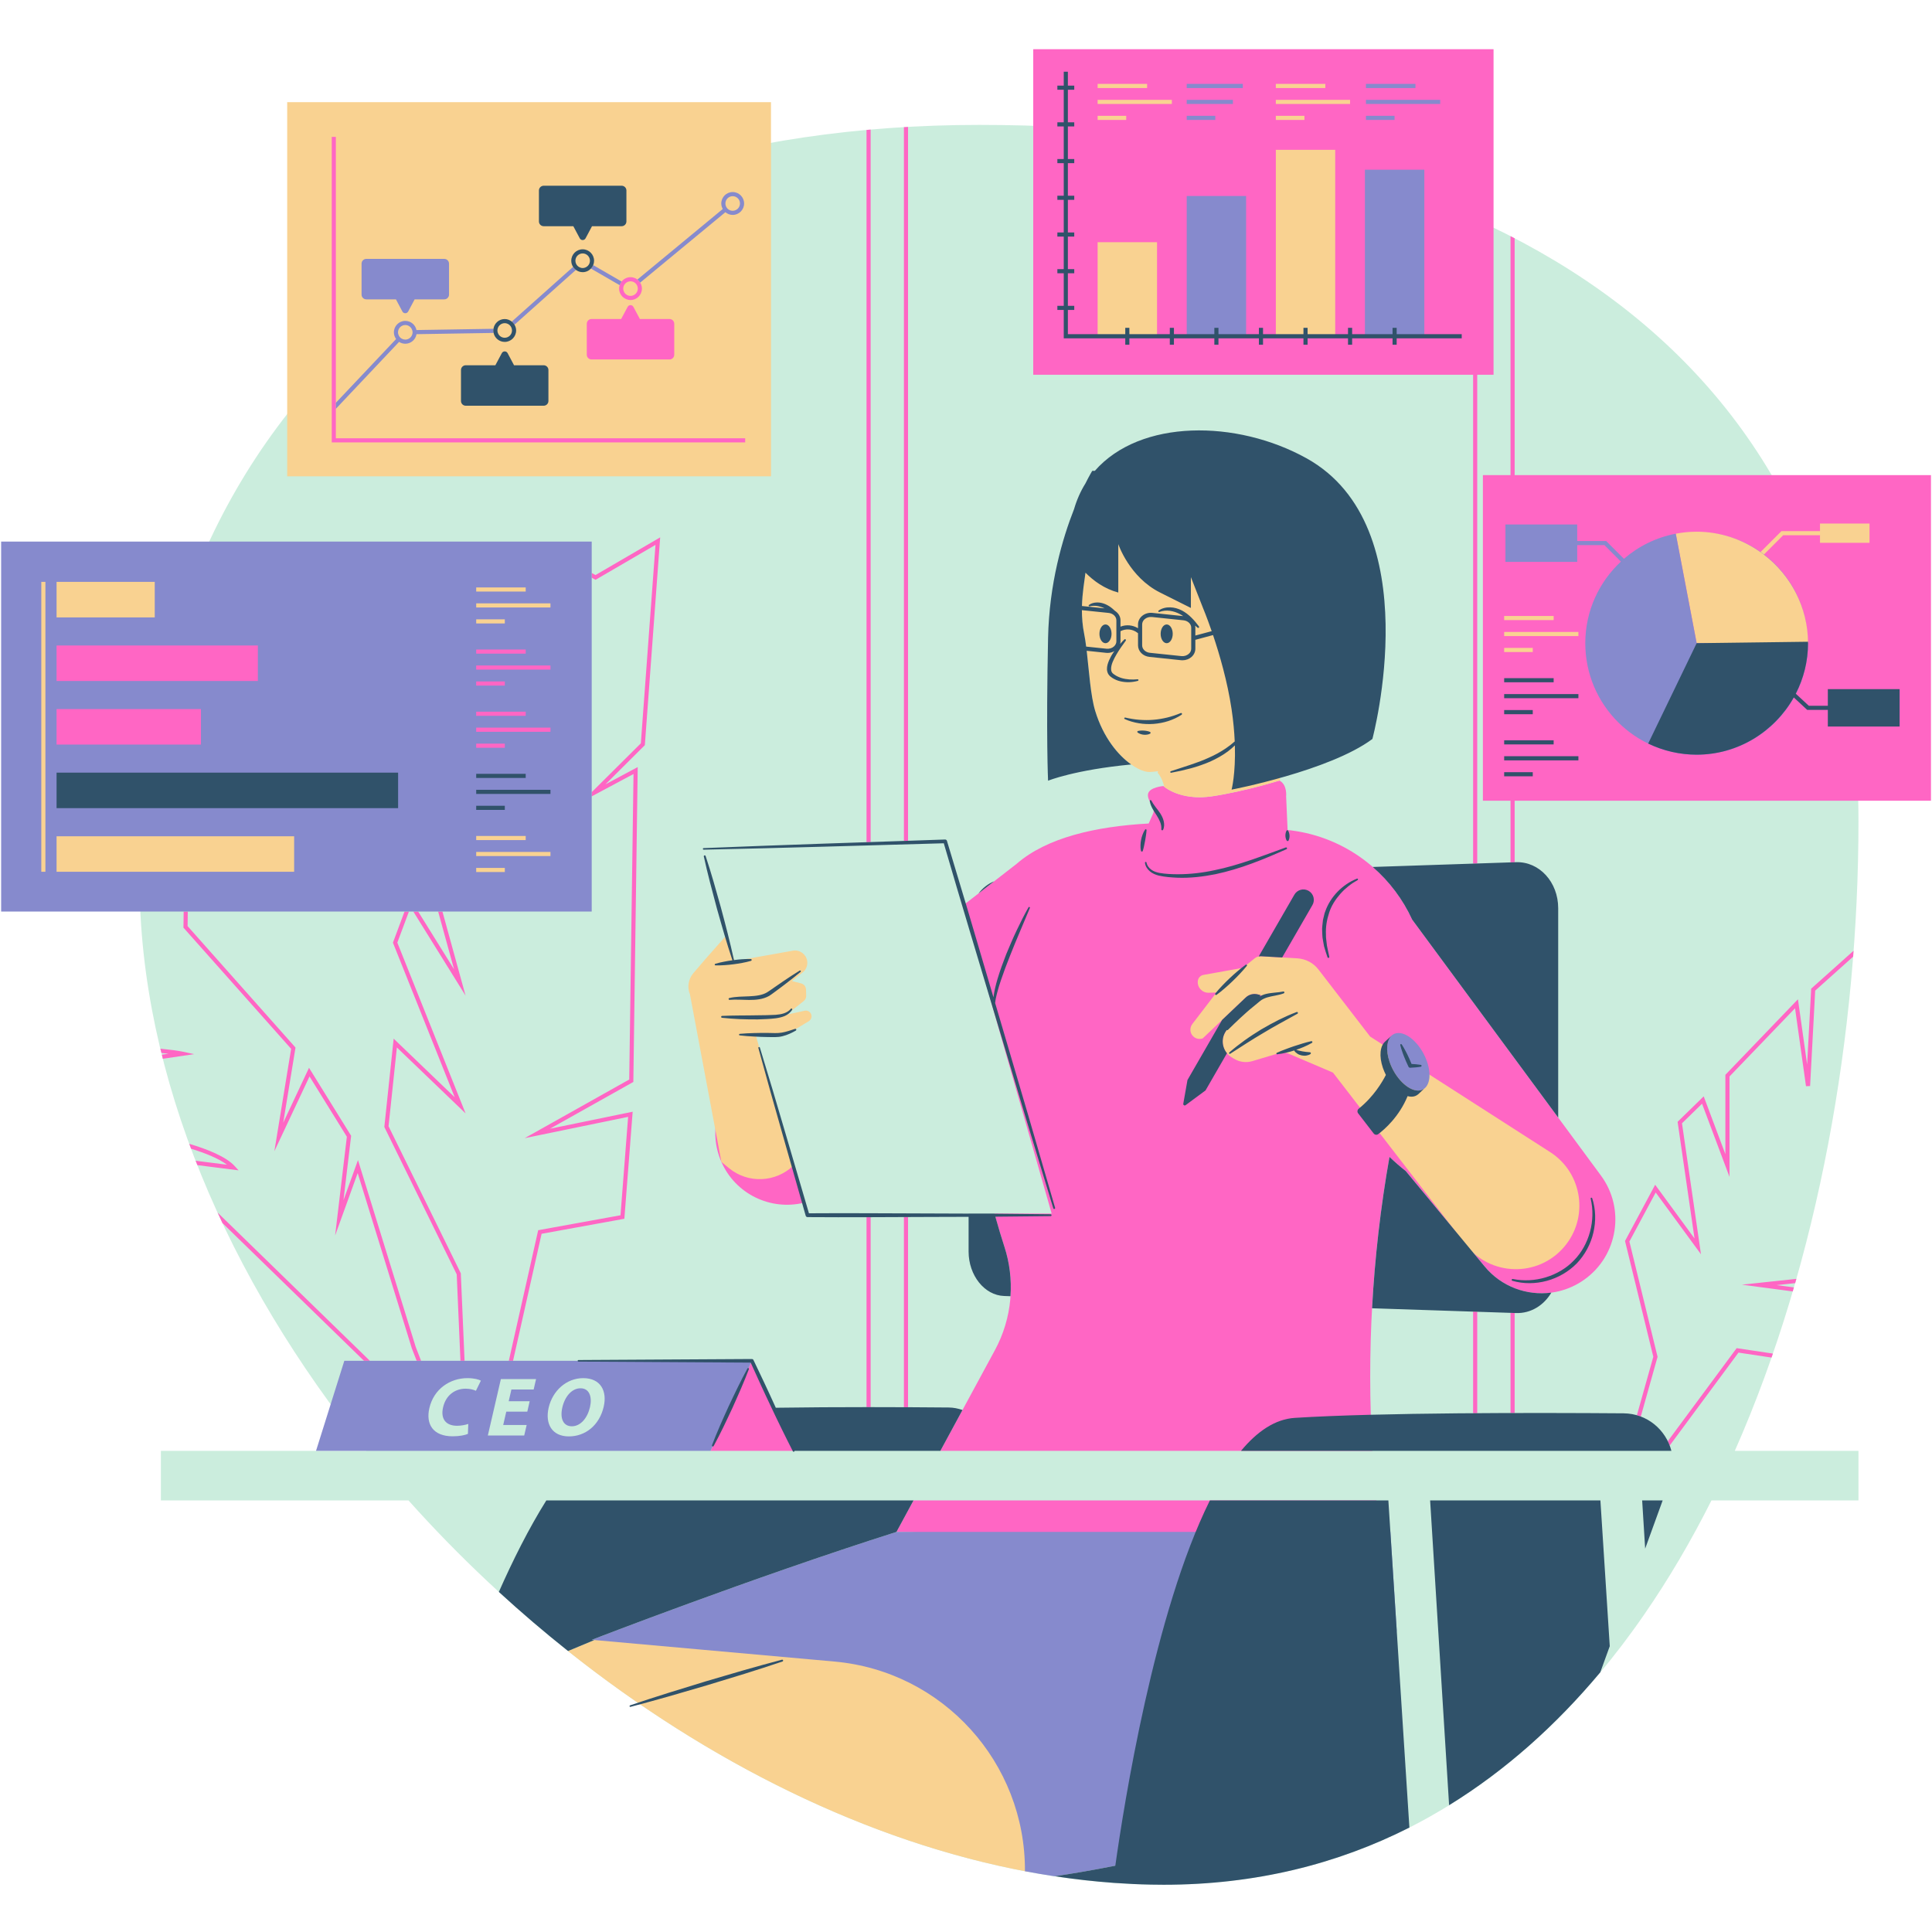 <svg xmlns="http://www.w3.org/2000/svg" width="375" viewBox="0 0 375 375" height="375" version="1.0"><defs><clipPath id="a"><path d="M 27 24 L 361 24 L 361 365.797 L 27 365.797 Z M 27 24"/></clipPath><clipPath id="b"><path d="M 10 9.547 L 374.801 9.547 L 374.801 337 L 10 337 Z M 10 9.547"/></clipPath><clipPath id="c"><path d="M 10.633 13.555 L 369 13.555 L 369 365.797 L 10.633 365.797 Z M 10.633 13.555"/></clipPath></defs><g clip-path="url(#a)"><path fill="#CBEDDD" d="M 336.727 281.609 L 360.727 281.609 L 360.727 291.227 L 332.195 291.227 C 328.266 299.051 323.91 306.477 319.121 313.402 C 318.723 313.977 318.324 314.547 317.922 315.117 C 317.594 315.574 317.266 316.031 316.938 316.484 C 316.516 317.066 316.09 317.641 315.66 318.215 C 315.363 318.617 315.062 319.02 314.758 319.418 C 314.062 320.328 313.359 321.234 312.645 322.125 C 302.637 334.637 290.969 345.055 277.574 352.582 C 277.523 352.609 277.473 352.641 277.426 352.668 C 276.156 353.379 274.871 354.066 273.57 354.727 C 273.566 354.727 273.566 354.73 273.562 354.73 C 259.516 361.836 243.648 365.828 225.871 365.828 C 173.664 365.828 118.293 334.875 79.285 291.227 L 31.23 291.227 L 31.23 281.609 L 71.105 281.609 C 44.324 248.352 27.086 208.984 27.086 170.688 C 27.086 76.359 95.867 24.242 190.105 24.242 C 284.336 24.242 360.727 65.113 360.727 159.441 C 360.727 200.359 353.078 244.613 336.727 281.609"/></g><g clip-path="url(#b)"><path fill="#FF66C4" d="M 287.828 92.223 L 287.828 155.418 L 293.191 155.418 L 293.191 167.387 L 293.992 167.363 L 293.992 155.418 L 374.801 155.418 L 374.801 92.223 Z M 121.77 56.02 C 121.77 56.355 122.043 56.633 122.387 56.633 C 122.723 56.633 122.996 56.355 122.996 56.02 C 122.996 55.68 122.723 55.402 122.387 55.402 C 122.043 55.402 121.77 55.68 121.77 56.02 Z M 113.098 68.855 L 113.098 62.844 C 113.098 61.891 113.867 61.117 114.816 61.117 L 120.09 61.117 L 121.117 59.188 C 121.184 59.062 121.273 58.949 121.371 58.852 C 120.207 58.43 119.367 57.328 119.367 56.02 C 119.367 54.352 120.723 53 122.387 53 C 124.047 53 125.398 54.352 125.398 56.02 C 125.398 57.328 124.559 58.43 123.395 58.848 C 123.496 58.949 123.582 59.062 123.648 59.188 L 124.676 61.117 L 129.949 61.117 C 130.898 61.117 131.672 61.891 131.672 62.844 L 131.672 68.855 C 131.672 69.801 130.898 70.574 129.949 70.574 L 114.816 70.574 C 113.867 70.574 113.098 69.801 113.098 68.855 Z M 145.441 84.266 L 65.992 84.266 L 65.992 25.766 L 63.59 25.766 L 63.59 86.672 L 145.441 86.672 Z M 98.785 143.535 L 91.633 143.535 L 91.633 145.938 L 98.785 145.938 Z M 91.633 142.84 L 107.645 142.84 L 107.645 140.434 L 91.633 140.434 Z M 91.633 139.738 L 102.84 139.738 L 102.84 137.336 L 91.633 137.336 Z M 91.633 131.473 L 91.633 133.875 L 98.785 133.875 L 98.785 131.473 Z M 107.645 128.371 L 91.633 128.371 L 91.633 130.777 L 107.645 130.777 Z M 91.633 125.273 L 91.633 127.676 L 102.84 127.676 L 102.84 125.273 Z M 39.805 136.828 L 10.18 136.828 L 10.18 145.32 L 39.805 145.32 Z M 50.852 124.484 L 10.18 124.484 L 10.18 132.98 L 50.852 132.98 Z M 137.918 281.609 L 154.059 281.609 L 145.934 264.133 Z M 274.102 178.492 C 269.895 169.305 261.203 162.535 250.641 161.184 C 250.402 161.152 250.16 161.125 249.922 161.094 L 249.637 154.551 C 249.637 154.551 249.887 152.305 248.336 151.504 C 248.336 151.504 241.668 153.59 235.312 154.551 C 228.961 155.512 225.812 152.57 225.812 152.57 C 225.812 152.57 222.984 152.789 222.82 154.176 C 222.664 155.566 224.371 156.688 223.809 157.918 C 223.648 158.273 223.328 158.996 222.961 159.84 C 212.582 160.41 203.148 162.602 197.34 167.66 L 187 175.691 L 191.473 191.316 L 204.125 235.551 L 193.031 235.551 C 193.652 237.848 194.316 240.023 194.957 242 C 197.121 248.66 196.445 255.914 193.109 262.07 L 182.527 281.609 L 266.391 281.609 C 265.25 262.527 266.363 243.375 269.699 224.555 C 270.695 225.508 271.738 226.426 272.844 227.289 L 288.176 245.828 C 292.965 251.621 301.414 252.73 307.531 248.363 C 314.047 243.711 315.496 234.617 310.738 228.168 Z M 144.488 208.699 C 139.254 212.57 137.395 219.559 140.016 225.52 C 142.766 231.785 149.574 235.02 156.031 233.449 L 148.117 205.887 Z M 177.316 291.227 L 174.004 297.344 C 201.961 297.344 227.789 312.293 241.73 336.551 L 241.906 336.855 L 268.516 305.438 L 267.148 291.227 Z M 43.172 237.391 L 70.652 264.133 L 71.797 264.133 L 42.234 235.359 C 42.543 236.035 42.852 236.715 43.172 237.391 Z M 69.484 225.172 L 66.668 232.969 L 68.156 220.457 L 59.98 207.258 L 54.973 217.918 L 57.359 203.332 L 36.414 179.758 L 36.449 176.926 L 35.648 176.926 L 35.609 180.059 L 56.508 203.578 L 53.254 223.453 L 60.078 208.938 L 67.324 220.637 L 65.047 239.809 L 69.426 227.691 L 79.938 261.719 L 80.879 264.133 L 81.734 264.133 L 80.695 261.453 Z M 114.852 111.215 L 114.852 112.133 L 115.59 112.543 L 127.23 105.762 L 124.387 144.277 L 114.852 153.762 L 114.852 154.574 L 122.965 150.234 L 122.133 209.535 L 101.844 220.914 L 121.918 216.781 L 120.438 235.883 L 104.461 238.785 L 98.762 264.133 L 99.582 264.133 L 105.125 239.48 L 121.188 236.562 L 122.801 215.785 L 106.738 219.09 L 122.93 210.008 L 123.781 148.887 L 117.52 152.238 L 125.164 144.641 L 128.141 104.301 L 115.578 111.621 Z M 90.375 216.117 L 77.121 182.961 L 79.375 176.926 L 78.52 176.926 L 76.266 182.973 L 88.254 212.973 L 76.41 201.602 L 74.598 218.746 L 88.648 247.344 L 89.371 264.133 L 90.172 264.133 L 89.445 247.227 L 89.441 247.141 L 75.418 218.602 L 77.035 203.312 Z M 80.223 176.926 L 90.367 193.254 L 85.875 176.926 L 85.043 176.926 L 88.129 188.133 L 81.164 176.926 Z M 293.191 274.266 C 293.457 274.266 293.723 274.266 293.992 274.266 L 293.992 254.852 L 293.191 254.824 Z M 293.992 46.258 C 293.723 46.117 293.457 45.977 293.191 45.84 L 293.191 92.223 L 293.992 92.223 Z M 285.93 274.305 C 286.195 274.301 286.465 274.297 286.73 274.297 L 286.73 254.609 L 285.93 254.582 Z M 285.93 167.629 L 286.73 167.602 L 286.73 72.742 L 289.898 72.742 L 289.898 9.547 L 200.551 9.547 L 200.551 72.742 L 285.93 72.742 Z M 176.25 24.633 C 175.984 24.648 175.719 24.664 175.449 24.684 L 175.449 163.223 L 176.25 163.195 Z M 176.25 236.227 L 175.449 236.23 L 175.449 273.141 C 175.719 273.141 175.984 273.141 176.25 273.141 Z M 168.191 163.469 L 168.992 163.441 L 168.992 25.152 C 168.723 25.176 168.457 25.199 168.191 25.223 Z M 168.191 236.258 L 168.191 273.121 C 168.457 273.121 168.723 273.121 168.992 273.125 L 168.992 236.254 L 168.539 236.258 C 168.422 236.258 168.309 236.258 168.191 236.258 Z M 347.969 250.664 C 348.047 250.402 348.125 250.145 348.199 249.883 L 344.855 249.438 L 348.441 249.059 C 348.523 248.781 348.598 248.504 348.676 248.227 L 338.105 249.355 Z M 350.762 206.621 L 348.98 193.957 L 334.895 208.621 L 334.895 224.02 L 330.688 212.801 L 325.621 217.742 L 328.906 240.387 L 321.266 229.961 L 315.414 240.875 L 320.906 263.348 L 317.719 274.699 C 317.977 274.773 318.23 274.859 318.477 274.953 L 321.734 263.359 L 316.266 240.98 L 321.371 231.461 L 330.16 243.457 L 326.473 218.031 L 330.367 214.23 L 335.695 228.434 L 335.695 208.945 L 348.418 195.699 L 350.543 210.832 L 351.34 210.797 L 352.328 192.277 L 359.691 185.688 C 359.723 185.309 359.75 184.922 359.777 184.539 L 351.547 191.898 Z M 323.715 279.734 C 323.852 280.012 323.973 280.293 324.086 280.582 L 337.438 262.539 L 343.852 263.504 C 343.938 263.246 344.031 262.988 344.121 262.73 L 337.082 261.676 Z M 45.578 226.363 C 43.91 224.512 40.246 223.059 36.734 222.016 C 36.855 222.332 36.965 222.648 37.082 222.965 C 39.738 223.781 42.395 224.824 44.062 226.07 L 37.977 225.301 C 38.09 225.586 38.199 225.871 38.312 226.152 L 46.305 227.164 Z M 37.688 204.609 L 31.605 205.504 C 31.539 205.242 31.48 204.98 31.414 204.719 L 32.719 204.527 C 32.285 204.477 31.816 204.43 31.332 204.379 C 31.266 204.105 31.199 203.828 31.129 203.551 C 32.98 203.73 34.547 203.93 35.523 204.141 L 37.688 204.609"/></g><path fill="#F9D291" d="M 297.508 125.762 L 291.957 125.762 L 291.957 126.562 L 297.508 126.562 Z M 306.367 122.66 L 291.957 122.66 L 291.957 123.461 L 306.367 123.461 Z M 301.562 119.562 L 291.957 119.562 L 291.957 120.363 L 301.562 120.363 Z M 353.262 101.621 L 353.262 103.09 L 345.777 103.09 L 341.711 107.16 C 338.195 104.676 333.914 103.203 329.32 103.203 C 328.969 103.203 328.613 103.215 328.262 103.23 C 328.082 103.238 327.902 103.254 327.723 103.266 C 327.559 103.277 327.395 103.293 327.23 103.305 C 326.992 103.328 326.758 103.359 326.52 103.391 C 326.418 103.402 326.316 103.414 326.219 103.43 C 325.941 103.469 325.672 103.516 325.398 103.562 C 325.355 103.574 325.312 103.578 325.266 103.59 L 329.32 124.844 L 350.938 124.844 C 350.938 117.859 347.562 111.605 342.367 107.641 L 346.109 103.895 L 353.262 103.895 L 353.262 105.363 L 362.871 105.363 L 362.871 101.621 Z M 144.641 85.066 L 65.191 85.066 L 65.191 26.566 L 64.391 26.566 L 64.391 85.867 L 144.641 85.867 Z M 114.816 61.918 C 114.309 61.918 113.895 62.332 113.895 62.844 L 113.895 68.855 C 113.895 69.363 114.309 69.773 114.816 69.773 L 129.949 69.773 C 130.457 69.773 130.871 69.363 130.871 68.855 L 130.871 62.844 C 130.871 62.332 130.457 61.918 129.949 61.918 L 124.199 61.918 L 122.945 59.566 C 122.703 59.117 122.062 59.117 121.824 59.566 L 120.566 61.918 Z M 120.168 56.02 C 120.168 57.242 121.16 58.234 122.387 58.234 C 123.605 58.234 124.598 57.242 124.598 56.02 C 124.598 54.797 123.605 53.801 122.387 53.801 C 121.16 53.801 120.168 54.797 120.168 56.02 Z M 149.648 92.445 L 55.742 92.445 L 55.742 19.828 L 149.648 19.828 Z M 122.387 57.434 C 123.164 57.434 123.797 56.801 123.797 56.02 C 123.797 55.238 123.164 54.602 122.387 54.602 C 121.602 54.602 120.969 55.238 120.969 56.02 C 120.969 56.801 121.602 57.434 122.387 57.434 Z M 253.188 22.48 L 247.637 22.48 L 247.637 23.281 L 253.188 23.281 Z M 262.047 19.383 L 247.637 19.383 L 247.637 20.184 L 262.047 20.184 Z M 257.246 16.285 L 247.637 16.285 L 247.637 17.086 L 257.246 17.086 Z M 218.598 22.48 L 213.047 22.48 L 213.047 23.281 L 218.598 23.281 Z M 227.457 19.383 L 213.047 19.383 L 213.047 20.184 L 227.457 20.184 Z M 222.652 16.285 L 213.047 16.285 L 213.047 17.086 L 222.652 17.086 Z M 259.164 29.082 L 247.637 29.082 L 247.637 65.266 L 259.164 65.266 Z M 213.047 65.266 L 224.578 65.266 L 224.578 47.008 L 213.047 47.008 Z M 7.215 170.008 L 9.617 170.008 L 9.617 112.141 L 7.215 112.141 Z M 10.18 170.008 L 57.895 170.008 L 57.895 161.512 L 10.18 161.512 Z M 30.836 112.141 L 10.18 112.141 L 10.18 120.641 L 30.836 120.641 Z M 91.633 170.059 L 98.785 170.059 L 98.785 167.656 L 91.633 167.656 Z M 91.633 166.961 L 107.645 166.961 L 107.645 164.555 L 91.633 164.555 Z M 91.633 163.863 L 102.84 163.863 L 102.84 161.461 L 91.633 161.461 Z M 91.633 121.812 L 98.785 121.812 L 98.785 119.41 L 91.633 119.41 Z M 91.633 118.715 L 107.645 118.715 L 107.645 116.309 L 91.633 116.309 Z M 102.84 115.617 L 102.84 113.211 L 91.633 113.211 L 91.633 115.617 Z M 141.094 181.438 L 136.992 186.074 L 134.523 188.957 C 133.633 190.055 133.336 191.59 133.918 192.992 L 140.016 225.52 L 141.492 226.734 C 145.258 229.832 150.613 229.473 153.969 226.266 L 146.707 200.992 L 150.477 201.203 C 151.414 201.254 152.34 201.023 153.145 200.539 L 156.984 198.215 C 157.48 197.918 157.66 197.289 157.406 196.77 C 157.18 196.316 156.672 196.074 156.176 196.184 L 152.699 196.949 L 156.012 194.289 C 156.324 194.039 156.496 193.66 156.484 193.262 L 156.445 192.055 C 156.43 191.5 156.043 191.016 155.5 190.879 L 153.723 190.422 L 155.805 188.75 C 156.48 188.207 156.809 187.34 156.668 186.48 C 156.441 185.172 155.195 184.293 153.891 184.527 L 142.562 186.547 Z M 300.883 223.621 L 265.941 201.195 L 255.91 188.176 C 254.926 186.898 253.434 186.113 251.828 186.016 L 244.785 185.609 C 244.332 185.582 243.879 185.727 243.527 186.016 L 241.234 187.859 L 233.59 189.23 C 233.008 189.332 232.566 189.805 232.496 190.391 C 232.348 191.641 233.344 192.727 234.602 192.691 L 236.113 192.648 L 231.422 198.773 C 230.789 199.605 230.992 200.797 231.867 201.367 C 232.332 201.672 232.918 201.738 233.445 201.551 L 241.793 193.617 C 242.426 193.016 243.328 192.789 244.176 193.023 L 245.227 193.312 L 238.141 199.871 L 237.973 200.113 C 236.785 201.793 237.27 204.125 239.02 205.199 L 239.5 205.492 C 240.574 206.152 241.875 206.324 243.078 205.965 L 248.27 204.414 C 248.879 204.23 249.531 204.266 250.117 204.516 L 258.73 208.191 L 284.469 241.551 C 289.242 247.734 298.488 247.977 303.578 242.047 C 308.457 236.363 307.188 227.668 300.883 223.621 Z M 235.312 154.551 C 241.668 153.59 248.336 151.504 248.336 151.504 C 248.379 151.523 248.41 151.551 248.445 151.574 L 247.707 139.355 C 252.797 134.258 260.535 123.664 254.555 111.707 C 249.84 102.277 245.59 99.766 239.371 98.109 C 231.16 95.93 222.289 97.551 215.656 102.859 C 213.047 104.949 211.043 107.441 210.797 110.246 C 210.566 112.926 209.34 117.707 210.441 123.062 C 211.23 126.902 211.41 134.152 212.574 137.984 C 215.078 146.211 220.852 149.984 223.211 149.844 C 223.734 149.812 224.266 149.758 224.797 149.695 C 224.762 149.797 224.723 149.891 224.688 149.992 C 224.688 149.992 225.535 150.816 225.992 152.723 C 226.734 153.305 229.824 155.379 235.312 154.551 Z M 199.574 363.32 C 168.422 357.523 137.309 341.984 110.246 320.465 L 115.355 318.332 L 134.801 312.438 C 210.043 314.266 209.539 338.848 199.574 363.32"/><path fill="#868ACD" d="M 329.32 124.844 L 325.266 103.59 C 321.465 104.312 318.02 106.035 315.207 108.465 L 311.754 105.008 L 306.137 105.008 L 306.137 101.797 L 292.203 101.797 L 292.203 109.059 L 306.137 109.059 L 306.137 105.809 L 311.422 105.809 L 314.617 109.008 C 310.375 112.961 307.703 118.582 307.703 124.844 C 307.703 136.793 317.383 146.484 329.32 146.484 C 341.262 146.484 350.938 136.793 350.938 124.844 Z M 329.32 103.203 C 341.18 103.203 350.938 112.973 350.938 124.844 C 350.938 112.891 341.262 103.203 329.32 103.203 Z M 71.102 58.105 L 76.852 58.105 L 78.105 60.465 C 78.344 60.91 78.988 60.91 79.227 60.465 L 80.48 58.105 L 86.234 58.105 C 86.742 58.105 87.156 57.691 87.156 57.184 L 87.156 51.176 C 87.156 50.664 86.742 50.25 86.234 50.25 L 71.102 50.25 C 70.59 50.25 70.18 50.664 70.18 51.176 L 70.18 57.184 C 70.18 57.691 70.59 58.105 71.102 58.105 Z M 140.801 39.496 C 140.801 39.695 140.84 39.883 140.914 40.051 C 141.02 40.305 141.199 40.52 141.422 40.672 C 141.648 40.82 141.918 40.91 142.215 40.91 C 142.992 40.91 143.629 40.277 143.629 39.496 C 143.629 38.715 142.992 38.078 142.215 38.078 C 141.434 38.078 140.801 38.715 140.801 39.496 Z M 123.719 54.262 L 140.289 40.566 C 140.109 40.25 140 39.887 140 39.496 C 140 38.273 140.992 37.277 142.215 37.277 C 143.434 37.277 144.43 38.273 144.43 39.496 C 144.43 40.719 143.434 41.715 142.215 41.715 C 141.672 41.715 141.184 41.512 140.797 41.188 L 124.262 54.852 C 124.117 54.625 123.938 54.426 123.719 54.262 Z M 120.656 54.648 L 115.141 51.461 C 115.035 51.711 114.883 51.934 114.699 52.129 L 120.281 55.355 C 120.363 55.098 120.488 54.855 120.656 54.648 Z M 77.445 65.207 C 77.586 65.445 77.785 65.637 78.027 65.758 C 78.223 65.859 78.434 65.918 78.668 65.918 C 79.312 65.918 79.859 65.477 80.023 64.879 C 80.059 64.758 80.082 64.633 80.082 64.504 C 80.082 64.355 80.051 64.215 80.008 64.078 C 79.832 63.508 79.297 63.086 78.668 63.086 C 77.887 63.086 77.254 63.723 77.254 64.504 C 77.254 64.758 77.328 65 77.445 65.207 Z M 77.461 66.359 L 65.191 79.348 L 65.191 78.18 L 76.883 65.805 C 76.613 65.438 76.453 64.992 76.453 64.504 C 76.453 63.281 77.445 62.285 78.668 62.285 C 79.738 62.285 80.633 63.051 80.836 64.062 L 95.781 63.82 C 95.766 63.926 95.746 64.031 95.746 64.145 C 95.746 64.309 95.77 64.465 95.805 64.621 L 80.848 64.863 C 80.672 65.918 79.766 66.719 78.668 66.719 C 78.223 66.719 77.809 66.582 77.461 66.359 Z M 99.863 63.023 L 111.785 52.387 C 111.57 52.227 111.383 52.031 111.234 51.805 L 99.336 62.422 C 99.547 62.586 99.727 62.789 99.863 63.023 Z M 235.891 22.48 L 230.34 22.48 L 230.34 23.281 L 235.891 23.281 Z M 239.309 19.383 L 230.34 19.383 L 230.34 20.184 L 239.309 20.184 Z M 241.23 16.285 L 230.34 16.285 L 230.34 17.086 L 241.23 17.086 Z M 270.68 22.48 L 265.129 22.48 L 265.129 23.281 L 270.68 23.281 Z M 265.129 20.184 L 279.543 20.184 L 279.543 19.383 L 265.129 19.383 Z M 274.738 16.285 L 265.129 16.285 L 265.129 17.086 L 274.738 17.086 Z M 276.461 32.941 L 264.93 32.941 L 264.93 65.266 L 276.461 65.266 Z M 230.34 65.266 L 241.871 65.266 L 241.871 38.043 L 230.34 38.043 Z M 106.844 117.109 L 92.43 117.109 L 92.43 117.91 L 106.844 117.91 Z M 106.844 129.172 L 92.43 129.172 L 92.43 129.973 L 106.844 129.973 Z M 106.844 141.234 L 92.43 141.234 L 92.43 142.039 L 106.844 142.039 Z M 106.844 165.359 L 92.43 165.359 L 92.43 166.16 L 106.844 166.16 Z M 97.984 168.457 L 92.43 168.457 L 92.43 169.258 L 97.984 169.258 Z M 57.094 162.316 L 10.98 162.316 L 10.98 169.207 L 57.094 169.207 Z M 8.816 112.945 L 8.016 112.945 L 8.016 169.207 L 8.816 169.207 Z M 10.98 144.52 L 39.004 144.52 L 39.004 137.629 L 10.98 137.629 Z M 10.98 132.18 L 50.051 132.18 L 50.051 125.285 L 10.98 125.285 Z M 10.98 119.836 L 30.035 119.836 L 30.035 112.945 L 10.98 112.945 Z M 92.43 163.062 L 102.039 163.062 L 102.039 162.262 L 92.43 162.262 Z M 92.43 145.137 L 97.984 145.137 L 97.984 144.336 L 92.43 144.336 Z M 92.43 138.938 L 102.039 138.938 L 102.039 138.137 L 92.43 138.137 Z M 92.43 133.074 L 97.984 133.074 L 97.984 132.273 L 92.43 132.273 Z M 92.43 126.875 L 102.039 126.875 L 102.039 126.074 L 92.43 126.074 Z M 92.43 121.012 L 97.984 121.012 L 97.984 120.211 L 92.43 120.211 Z M 92.43 114.816 L 102.039 114.816 L 102.039 114.016 L 92.43 114.016 Z M 114.852 176.926 L 0.223 176.926 L 0.223 105.117 L 114.852 105.117 Z M 113.203 267.496 C 109.934 267.496 107.25 269.949 106.492 273.234 C 105.77 276.352 107.129 278.805 110.414 278.805 C 113.645 278.805 116.352 276.625 117.18 273.035 C 117.879 270.016 116.602 267.496 113.203 267.496 Z M 104.051 267.676 L 97.219 267.676 L 94.691 278.625 L 101.75 278.625 L 102.223 276.594 L 97.672 276.594 L 98.27 273.996 L 102.348 273.996 L 102.809 271.98 L 98.738 271.98 L 99.262 269.703 L 103.582 269.703 Z M 93.34 267.984 C 92.949 267.758 92.023 267.496 90.723 267.496 C 87.375 267.496 84.203 269.574 83.34 273.312 C 82.617 276.434 84.047 278.785 87.871 278.785 C 89.219 278.785 90.312 278.547 90.824 278.316 L 90.891 276.383 C 90.355 276.578 89.48 276.742 88.723 276.742 C 86.488 276.742 85.496 275.359 86 273.168 C 86.562 270.727 88.383 269.543 90.367 269.543 C 91.254 269.543 91.914 269.738 92.375 269.949 Z M 137.918 281.609 L 61.34 281.609 L 66.832 264.133 L 145.934 264.133 Z M 112.684 269.465 C 110.992 269.465 109.641 271.055 109.148 273.184 C 108.656 275.328 109.324 276.84 110.996 276.84 C 112.688 276.84 114.023 275.246 114.516 273.117 C 114.969 271.152 114.41 269.465 112.684 269.465 Z M 271.449 200.504 C 269.438 200.504 268.66 203.004 269.707 206.09 C 270.758 209.18 273.242 211.68 275.254 211.68 C 277.266 211.68 278.047 209.18 276.996 206.09 C 275.945 203.004 273.461 200.504 271.449 200.504 Z M 269.875 297.344 L 271.105 316.5 C 268.789 326.219 264.945 337.473 258.73 344.73 C 248.617 356.539 217.664 362.258 204.703 364.184 C 202.781 363.891 200.859 363.574 198.941 363.207 C 199.066 342.184 183.07 324.391 161.957 322.504 L 114.867 318.285 C 114.867 318.285 145.762 306.316 174.004 297.344 L 269.875 297.344"/><g clip-path="url(#c)"><path fill="#30526A" d="M 354.781 133.762 L 354.781 136.992 L 351.094 136.992 L 348.559 134.645 C 350.074 131.691 350.938 128.363 350.938 124.844 C 350.938 124.75 350.938 124.656 350.938 124.562 L 329.32 124.844 L 319.91 144.324 C 322.844 145.742 326.062 146.484 329.32 146.484 C 337.371 146.484 344.449 141.977 348.168 135.371 L 350.781 137.793 L 354.781 137.793 L 354.781 141.023 L 368.715 141.023 L 368.715 133.762 Z M 297.508 149.883 L 291.957 149.883 L 291.957 150.684 L 297.508 150.684 Z M 306.367 146.785 L 291.957 146.785 L 291.957 147.586 L 306.367 147.586 Z M 301.562 143.688 L 291.957 143.688 L 291.957 144.488 L 301.562 144.488 Z M 297.508 137.824 L 291.957 137.824 L 291.957 138.625 L 297.508 138.625 Z M 306.367 134.723 L 291.957 134.723 L 291.957 135.523 L 306.367 135.523 Z M 301.562 131.625 L 291.957 131.625 L 291.957 132.426 L 301.562 132.426 Z M 106.449 77.828 L 106.449 71.82 C 106.449 71.309 106.035 70.898 105.531 70.898 L 99.777 70.898 L 98.523 68.539 C 98.285 68.094 97.641 68.094 97.406 68.539 L 96.148 70.898 L 90.395 70.898 C 89.891 70.898 89.477 71.309 89.477 71.82 L 89.477 77.828 C 89.477 78.34 89.891 78.75 90.395 78.75 L 105.531 78.75 C 106.035 78.75 106.449 78.34 106.449 77.828 Z M 105.531 43.906 L 111.281 43.906 L 112.535 46.258 C 112.773 46.707 113.414 46.707 113.656 46.258 L 114.91 43.906 L 120.66 43.906 C 121.172 43.906 121.586 43.492 121.586 42.98 L 121.586 36.969 C 121.586 36.465 121.172 36.051 120.66 36.051 L 105.531 36.051 C 105.02 36.051 104.605 36.465 104.605 36.969 L 104.605 42.98 C 104.605 43.492 105.02 43.906 105.531 43.906 Z M 114.508 50.609 C 114.508 49.828 113.875 49.191 113.098 49.191 C 112.312 49.191 111.684 49.828 111.684 50.609 C 111.684 50.848 111.746 51.062 111.844 51.258 C 111.973 51.5 112.164 51.699 112.402 51.836 C 112.609 51.953 112.844 52.027 113.098 52.027 C 113.43 52.027 113.73 51.902 113.973 51.711 C 114.188 51.539 114.348 51.316 114.434 51.051 C 114.477 50.91 114.508 50.766 114.508 50.609 Z M 115.309 50.609 C 115.309 50.91 115.25 51.195 115.141 51.461 C 115.035 51.711 114.883 51.934 114.699 52.129 C 114.297 52.559 113.727 52.828 113.098 52.828 C 112.605 52.828 112.156 52.66 111.785 52.387 C 111.57 52.227 111.383 52.031 111.234 51.805 C 111.012 51.461 110.883 51.051 110.883 50.609 C 110.883 49.387 111.871 48.391 113.098 48.391 C 114.316 48.391 115.309 49.387 115.309 50.609 Z M 96.547 64.145 C 96.547 64.305 96.582 64.461 96.633 64.605 C 96.824 65.16 97.344 65.559 97.965 65.559 C 98.742 65.559 99.379 64.926 99.379 64.145 C 99.379 63.938 99.332 63.746 99.254 63.57 C 99.141 63.32 98.957 63.105 98.734 62.957 C 98.512 62.816 98.246 62.727 97.965 62.727 C 97.301 62.727 96.746 63.188 96.594 63.805 C 96.566 63.914 96.547 64.027 96.547 64.145 Z M 95.805 64.621 C 95.77 64.465 95.746 64.309 95.746 64.145 C 95.746 64.031 95.766 63.926 95.781 63.82 C 95.941 62.75 96.855 61.926 97.965 61.926 C 98.484 61.926 98.957 62.117 99.336 62.422 C 99.547 62.586 99.727 62.789 99.863 63.023 C 100.059 63.352 100.18 63.734 100.18 64.145 C 100.18 65.367 99.184 66.363 97.965 66.363 C 96.902 66.363 96.02 65.613 95.805 64.621 Z M 206.473 65.668 L 218.414 65.668 L 218.414 66.906 L 219.211 66.906 L 219.211 65.668 L 227.059 65.668 L 227.059 66.906 L 227.859 66.906 L 227.859 65.668 L 235.703 65.668 L 235.703 66.906 L 236.504 66.906 L 236.504 65.668 L 244.352 65.668 L 244.352 66.906 L 245.152 66.906 L 245.152 65.668 L 253 65.668 L 253 66.906 L 253.801 66.906 L 253.801 65.668 L 261.648 65.668 L 261.648 66.906 L 262.449 66.906 L 262.449 65.668 L 270.293 65.668 L 270.293 66.906 L 271.094 66.906 L 271.094 65.668 L 283.719 65.668 L 283.719 64.863 L 271.094 64.863 L 271.094 63.629 L 270.293 63.629 L 270.293 64.863 L 262.449 64.863 L 262.449 63.629 L 261.648 63.629 L 261.648 64.863 L 253.801 64.863 L 253.801 63.629 L 253 63.629 L 253 64.863 L 245.152 64.863 L 245.152 63.629 L 244.352 63.629 L 244.352 64.863 L 236.504 64.863 L 236.504 63.629 L 235.703 63.629 L 235.703 64.863 L 227.859 64.863 L 227.859 63.629 L 227.059 63.629 L 227.059 64.863 L 219.211 64.863 L 219.211 63.629 L 218.414 63.629 L 218.414 64.863 L 207.273 64.863 L 207.273 60.164 L 208.512 60.164 L 208.512 59.363 L 207.273 59.363 L 207.273 53.039 L 208.512 53.039 L 208.512 52.238 L 207.273 52.238 L 207.273 45.918 L 208.512 45.918 L 208.512 45.117 L 207.273 45.117 L 207.273 38.793 L 208.512 38.793 L 208.512 37.992 L 207.273 37.992 L 207.273 31.668 L 208.512 31.668 L 208.512 30.867 L 207.273 30.867 L 207.273 24.543 L 208.512 24.543 L 208.512 23.742 L 207.273 23.742 L 207.273 17.418 L 208.512 17.418 L 208.512 16.617 L 207.273 16.617 L 207.273 13.918 L 206.473 13.918 L 206.473 16.617 L 205.234 16.617 L 205.234 17.418 L 206.473 17.418 L 206.473 23.742 L 205.234 23.742 L 205.234 24.543 L 206.473 24.543 L 206.473 30.867 L 205.234 30.867 L 205.234 31.668 L 206.473 31.668 L 206.473 37.992 L 205.234 37.992 L 205.234 38.793 L 206.473 38.793 L 206.473 45.117 L 205.234 45.117 L 205.234 45.918 L 206.473 45.918 L 206.473 52.238 L 205.234 52.238 L 205.234 53.039 L 206.473 53.039 L 206.473 59.363 L 205.234 59.363 L 205.234 60.164 L 206.473 60.164 Z M 10.98 156.863 L 77.273 156.863 L 77.273 149.969 L 10.98 149.969 Z M 97.984 156.398 L 92.43 156.398 L 92.43 157.199 L 97.984 157.199 Z M 92.43 154.102 L 106.844 154.102 L 106.844 153.297 L 92.43 153.297 Z M 92.43 150.199 L 92.43 151 L 102.039 151 L 102.039 150.199 Z M 249.824 163.23 C 249.922 163.285 250.055 163.246 250.109 163.145 C 250.199 162.98 250.234 162.82 250.266 162.66 C 250.301 162.496 250.297 162.336 250.297 162.176 C 250.281 162.016 250.27 161.855 250.219 161.699 C 250.172 161.539 250.121 161.379 250.016 161.223 C 250.004 161.199 249.98 161.18 249.957 161.164 C 249.871 161.117 249.762 161.148 249.715 161.23 C 249.621 161.398 249.574 161.559 249.543 161.719 C 249.504 161.883 249.5 162.043 249.496 162.203 C 249.504 162.363 249.512 162.52 249.559 162.68 C 249.598 162.84 249.648 163 249.746 163.156 C 249.762 163.184 249.793 163.211 249.824 163.23 Z M 221.582 165.285 C 221.68 165.316 221.785 165.262 221.816 165.164 C 221.926 164.824 221.996 164.492 222.07 164.16 C 222.148 163.828 222.203 163.496 222.27 163.164 C 222.32 162.832 222.387 162.5 222.43 162.16 C 222.477 161.824 222.527 161.484 222.547 161.129 C 222.547 161.074 222.523 161.02 222.477 160.988 C 222.402 160.938 222.305 160.961 222.258 161.031 C 222.051 161.332 221.902 161.656 221.777 161.988 C 221.645 162.32 221.555 162.668 221.484 163.016 C 221.418 163.367 221.367 163.719 221.367 164.078 C 221.363 164.434 221.379 164.793 221.457 165.148 C 221.469 165.211 221.516 165.266 221.582 165.285 Z M 225.406 160.965 C 225.402 161.039 225.441 161.113 225.508 161.148 C 225.602 161.191 225.711 161.152 225.754 161.062 C 226.008 160.543 226.004 159.926 225.875 159.383 C 225.75 158.828 225.492 158.328 225.203 157.871 C 224.906 157.43 224.594 157.02 224.281 156.625 C 223.98 156.223 223.699 155.82 223.465 155.375 C 223.438 155.316 223.375 155.285 223.309 155.289 C 223.227 155.301 223.164 155.375 223.172 155.461 C 223.234 156.008 223.461 156.523 223.715 156.988 C 223.969 157.461 224.266 157.883 224.531 158.305 C 224.797 158.719 225.023 159.148 225.195 159.586 C 225.363 160.023 225.445 160.48 225.41 160.961 Z M 141.246 181.199 C 140.828 179.512 140.367 177.832 139.926 176.152 L 138.504 171.133 C 138.012 169.465 137.512 167.801 136.961 166.148 C 136.93 166.062 136.84 166.008 136.746 166.027 C 136.648 166.051 136.586 166.148 136.609 166.242 C 136.977 167.945 137.398 169.633 137.824 171.32 L 139.156 176.363 C 139.637 178.035 140.098 179.711 140.594 181.379 C 141.09 183.043 141.598 184.707 142.152 186.359 C 142.156 186.371 142.168 186.379 142.172 186.387 C 141.625 186.465 141.078 186.551 140.531 186.664 C 139.961 186.777 139.395 186.898 138.832 187.074 C 138.77 187.094 138.727 187.148 138.723 187.215 C 138.719 187.301 138.785 187.375 138.875 187.379 C 139.461 187.398 140.039 187.371 140.621 187.336 C 141.199 187.305 141.777 187.238 142.352 187.168 C 142.926 187.09 143.5 187.012 144.07 186.898 C 144.637 186.789 145.207 186.668 145.77 186.5 C 145.844 186.477 145.898 186.41 145.902 186.328 C 145.906 186.227 145.824 186.145 145.723 186.141 C 145.137 186.121 144.555 186.156 143.977 186.191 C 143.457 186.227 142.945 186.285 142.434 186.352 C 142.438 186.328 142.453 186.305 142.449 186.281 C 142.082 184.578 141.668 182.887 141.246 181.199 Z M 203.93 235.688 L 193.039 235.578 C 193.039 235.57 193.035 235.562 193.031 235.551 L 188.004 235.551 L 188.004 235.559 L 180.332 235.531 L 168.539 235.488 C 164.699 235.465 160.859 235.48 157.016 235.5 L 152.332 219.543 L 149.938 211.43 L 147.492 203.332 C 147.469 203.254 147.387 203.207 147.305 203.23 C 147.223 203.254 147.176 203.34 147.199 203.418 L 149.453 211.57 L 151.758 219.707 L 156.387 235.973 C 156.43 236.129 156.574 236.242 156.742 236.242 C 160.672 236.262 164.605 236.281 168.539 236.258 L 180.332 236.211 L 188.004 236.188 L 188.004 242.914 C 188.004 247.559 191.086 251.426 194.906 251.551 L 196.137 251.594 C 196.355 248.383 195.977 245.125 194.957 242 C 194.375 240.203 193.777 238.23 193.199 236.16 L 203.93 236.051 C 204.023 236.051 204.105 235.973 204.105 235.875 C 204.109 235.773 204.027 235.688 203.93 235.688 Z M 204.793 234.43 L 199.617 216.605 L 194.371 198.801 L 193.156 194.688 C 193.191 194.395 193.223 194.105 193.285 193.816 C 193.383 193.414 193.449 193.008 193.57 192.609 C 193.777 191.805 194.023 191.016 194.293 190.227 C 194.832 188.648 195.41 187.078 196.039 185.527 C 197.262 182.414 198.609 179.348 199.898 176.246 C 199.93 176.176 199.902 176.094 199.836 176.055 C 199.762 176.012 199.668 176.039 199.629 176.113 C 198.801 177.582 198.047 179.086 197.324 180.609 C 196.602 182.129 195.945 183.68 195.297 185.234 C 194.688 186.805 194.102 188.391 193.617 190.012 C 193.281 191.172 192.973 192.363 192.832 193.586 L 189.121 180.992 C 187.387 175.055 185.57 169.141 183.801 163.211 C 183.758 163.059 183.613 162.945 183.445 162.949 L 160.008 163.746 C 152.195 163.996 144.383 164.32 136.57 164.617 C 136.488 164.621 136.422 164.691 136.426 164.777 C 136.43 164.855 136.496 164.926 136.582 164.922 C 144.398 164.738 152.215 164.574 160.027 164.336 L 183.188 163.68 C 184.918 169.523 186.609 175.383 188.375 181.215 L 199.039 216.777 L 204.445 234.535 C 204.473 234.629 204.574 234.684 204.668 234.656 C 204.766 234.629 204.82 234.527 204.793 234.43 Z M 143.582 200.969 C 144.496 201.082 145.41 201.141 146.324 201.191 C 147.238 201.25 148.152 201.27 149.07 201.293 L 150.441 201.301 C 150.926 201.297 151.418 201.25 151.883 201.125 C 152.82 200.898 153.672 200.492 154.473 200.035 C 154.543 199.988 154.582 199.898 154.551 199.816 C 154.52 199.719 154.418 199.672 154.32 199.703 C 153.453 199.984 152.602 200.289 151.742 200.43 C 151.309 200.492 150.883 200.535 150.453 200.52 L 149.078 200.492 C 148.164 200.488 147.25 200.484 146.332 200.516 C 145.418 200.543 144.504 200.578 143.586 200.668 C 143.516 200.672 143.457 200.727 143.449 200.801 C 143.438 200.887 143.496 200.961 143.582 200.969 Z M 147.105 197.867 C 148.273 197.82 149.426 197.797 150.613 197.645 C 151.203 197.559 151.801 197.43 152.371 197.18 C 152.926 196.922 153.453 196.52 153.762 195.98 C 153.797 195.914 153.781 195.832 153.727 195.781 C 153.66 195.73 153.562 195.738 153.508 195.805 C 152.793 196.66 151.645 196.895 150.539 196.977 C 149.414 197.035 148.242 197.066 147.094 197.066 C 145.938 197.102 144.785 197.086 143.625 197.102 C 142.469 197.117 141.309 197.125 140.145 197.188 C 140.055 197.191 139.984 197.262 139.973 197.348 C 139.961 197.449 140.035 197.539 140.133 197.551 C 141.293 197.68 142.453 197.754 143.613 197.812 C 144.777 197.863 145.938 197.871 147.105 197.867 Z M 155.426 188.445 C 155.383 188.375 155.285 188.352 155.211 188.395 C 154.125 189.059 153.062 189.762 152.008 190.477 C 150.957 191.168 149.898 191.969 148.891 192.613 C 147.891 193.211 146.637 193.32 145.391 193.383 C 144.141 193.445 142.836 193.414 141.559 193.719 C 141.473 193.742 141.414 193.824 141.422 193.914 C 141.434 194.012 141.52 194.086 141.621 194.074 C 142.863 193.969 144.117 194.082 145.406 194.09 C 146.68 194.09 148.066 193.996 149.293 193.305 C 149.895 192.922 150.344 192.547 150.875 192.168 C 151.383 191.789 151.902 191.418 152.402 191.023 C 153.41 190.25 154.414 189.469 155.395 188.645 C 155.449 188.594 155.465 188.512 155.426 188.445 Z M 273.977 206.512 C 273.73 205.891 273.461 205.281 273.168 204.68 C 273.008 204.34 272.824 204.016 272.648 203.688 C 272.477 203.359 272.277 203.039 272.074 202.723 C 272.035 202.668 271.969 202.641 271.902 202.656 C 271.82 202.68 271.77 202.762 271.793 202.844 C 271.887 203.211 271.98 203.574 272.105 203.926 C 272.23 204.277 272.34 204.633 272.484 204.98 C 272.754 205.672 273.047 206.355 273.375 207.023 L 273.391 207.055 C 273.449 207.18 273.578 207.258 273.723 207.25 C 274.406 207.215 275.09 207.168 275.777 207.051 C 275.848 207.039 275.914 206.98 275.926 206.902 C 275.941 206.801 275.875 206.707 275.777 206.691 C 275.176 206.59 274.578 206.547 273.977 206.512 Z M 152 322.277 C 151.977 322.18 151.875 322.125 151.777 322.148 C 149.297 322.805 146.82 323.48 144.355 324.191 L 136.969 326.355 L 129.617 328.621 C 127.168 329.387 124.727 330.188 122.293 331.008 C 122.219 331.031 122.176 331.109 122.195 331.188 C 122.215 331.273 122.301 331.32 122.383 331.297 C 124.863 330.648 127.344 329.973 129.809 329.27 L 137.195 327.121 L 144.559 324.871 C 147.008 324.105 149.449 323.312 151.883 322.496 C 151.973 322.465 152.023 322.371 152 322.277 Z M 138.523 280.664 C 139.184 279.465 139.793 278.238 140.398 277.012 C 141 275.781 141.57 274.539 142.156 273.301 C 142.703 272.051 143.281 270.805 143.816 269.547 C 144.352 268.289 144.883 267.023 145.363 265.742 C 145.387 265.672 145.359 265.59 145.293 265.555 C 145.219 265.512 145.125 265.539 145.086 265.613 C 144.426 266.816 143.809 268.039 143.203 269.262 C 142.594 270.492 142.02 271.734 141.43 272.965 C 140.867 274.215 140.293 275.457 139.754 276.715 C 139.215 277.973 138.68 279.23 138.195 280.516 C 138.164 280.598 138.195 280.691 138.277 280.738 C 138.363 280.789 138.477 280.758 138.523 280.664 Z M 241.801 187.246 C 241.242 187.641 240.719 188.074 240.199 188.516 C 239.676 188.949 239.18 189.41 238.684 189.871 C 238.195 190.34 237.707 190.809 237.242 191.305 C 236.773 191.801 236.312 192.297 235.891 192.836 C 235.84 192.898 235.832 192.988 235.883 193.055 C 235.938 193.137 236.055 193.16 236.137 193.098 C 236.691 192.699 237.215 192.262 237.73 191.82 C 238.246 191.383 238.742 190.918 239.234 190.449 C 239.719 189.977 240.207 189.504 240.664 189.004 C 241.133 188.508 241.586 188.004 242.012 187.469 C 242.055 187.414 242.059 187.34 242.016 187.281 C 241.965 187.215 241.871 187.195 241.801 187.246 Z M 254.645 202.426 C 254.715 202.387 254.754 202.309 254.734 202.227 C 254.711 202.133 254.613 202.07 254.516 202.09 C 253.934 202.211 253.371 202.383 252.805 202.547 C 252.242 202.711 251.684 202.898 251.129 203.078 C 250.574 203.273 250.016 203.461 249.469 203.676 C 248.918 203.883 248.367 204.094 247.828 204.348 C 247.77 204.375 247.734 204.438 247.738 204.504 C 247.75 204.59 247.824 204.652 247.91 204.641 C 248.508 204.578 249.086 204.457 249.668 204.324 C 250.191 204.203 250.703 204.051 251.219 203.891 C 251.223 203.914 251.215 203.938 251.23 203.961 C 251.391 204.203 251.613 204.391 251.863 204.547 C 252.109 204.703 252.387 204.797 252.672 204.859 C 252.957 204.914 253.254 204.934 253.543 204.887 C 253.828 204.844 254.109 204.754 254.355 204.594 C 254.398 204.562 254.43 204.512 254.438 204.453 C 254.449 204.348 254.375 204.254 254.266 204.242 L 254.258 204.242 C 253.996 204.215 253.758 204.203 253.52 204.176 C 253.285 204.145 253.055 204.121 252.824 204.074 C 252.594 204.039 252.367 203.977 252.133 203.926 C 251.961 203.879 251.773 203.82 251.59 203.766 C 252.082 203.598 252.57 203.422 253.043 203.215 C 253.59 202.98 254.129 202.73 254.645 202.426 Z M 238.785 204.531 L 241.984 202.477 C 243.059 201.801 244.125 201.125 245.219 200.496 C 246.297 199.836 247.398 199.215 248.504 198.602 L 251.832 196.766 C 251.91 196.723 251.945 196.629 251.914 196.539 C 251.879 196.445 251.773 196.398 251.676 196.434 C 250.484 196.883 249.316 197.406 248.172 197.969 C 247.027 198.539 245.914 199.168 244.809 199.809 C 243.723 200.48 242.645 201.168 241.609 201.914 C 240.57 202.66 239.562 203.441 238.602 204.285 C 238.547 204.332 238.531 204.418 238.574 204.48 C 238.621 204.555 238.715 204.578 238.785 204.531 Z M 305.496 244.645 C 304.02 246.191 302.102 247.301 300.047 247.926 C 297.988 248.555 295.77 248.68 293.633 248.25 C 293.539 248.23 293.449 248.289 293.422 248.375 C 293.395 248.473 293.449 248.574 293.547 248.602 C 295.707 249.234 298.055 249.203 300.242 248.609 C 302.434 248.016 304.473 246.836 306.074 245.203 C 307.648 243.543 308.762 241.465 309.273 239.258 C 309.793 237.051 309.746 234.707 309.043 232.57 C 309.02 232.496 308.941 232.449 308.863 232.469 C 308.781 232.488 308.73 232.57 308.75 232.652 C 309.246 234.781 309.184 237.012 308.617 239.094 C 308.055 241.168 307.004 243.121 305.496 244.645 Z M 260.137 173.52 C 260.371 173.246 260.637 173.004 260.883 172.738 C 261.152 172.504 261.422 172.258 261.703 172.035 C 262.262 171.574 262.879 171.176 263.504 170.828 L 263.516 170.82 C 263.582 170.785 263.613 170.703 263.586 170.629 C 263.555 170.551 263.465 170.516 263.383 170.547 C 261.973 171.102 260.711 171.969 259.645 173.055 C 258.582 174.145 257.73 175.465 257.227 176.914 C 257.066 177.266 257.023 177.656 256.918 178.023 L 256.785 178.578 L 256.723 179.148 C 256.688 179.531 256.629 179.91 256.617 180.289 C 256.625 180.672 256.641 181.051 256.66 181.43 C 256.66 181.809 256.723 182.184 256.793 182.551 L 256.992 183.668 C 257.191 184.391 257.43 185.102 257.668 185.812 C 257.695 185.895 257.781 185.945 257.871 185.93 C 257.969 185.91 258.031 185.816 258.016 185.719 L 258.012 185.695 C 257.875 184.973 257.688 184.266 257.562 183.555 L 257.434 182.473 C 257.387 182.113 257.348 181.758 257.367 181.395 C 257.293 179.953 257.531 178.527 257.98 177.18 C 258.406 175.816 259.195 174.598 260.137 173.52 Z M 223.188 169.121 C 223.684 169.547 224.301 169.793 224.91 169.953 C 226.141 170.227 227.355 170.312 228.59 170.367 C 231.047 170.453 233.508 170.16 235.91 169.684 C 238.312 169.172 240.66 168.465 242.953 167.617 C 245.242 166.781 247.48 165.816 249.703 164.828 C 249.789 164.793 249.832 164.691 249.801 164.602 C 249.762 164.508 249.66 164.457 249.566 164.492 C 247.281 165.32 245.008 166.176 242.719 166.953 C 240.426 167.727 238.109 168.426 235.75 168.902 C 233.398 169.414 231 169.691 228.598 169.691 C 227.406 169.688 226.18 169.633 225.031 169.43 C 224.457 169.316 223.902 169.129 223.449 168.793 C 222.996 168.457 222.633 167.977 222.539 167.418 C 222.527 167.34 222.457 167.285 222.375 167.289 C 222.289 167.301 222.23 167.375 222.238 167.457 C 222.305 168.121 222.695 168.707 223.188 169.121 Z M 221.383 142.477 C 221.582 142.551 221.785 142.582 221.988 142.609 C 222.195 142.625 222.402 142.633 222.609 142.594 C 222.816 142.566 223.02 142.52 223.219 142.414 C 223.258 142.395 223.293 142.359 223.309 142.316 C 223.355 142.211 223.305 142.098 223.199 142.055 C 223.004 141.965 222.812 141.926 222.625 141.887 C 222.434 141.844 222.246 141.832 222.055 141.812 C 221.867 141.801 221.676 141.789 221.484 141.805 C 221.289 141.816 221.094 141.832 220.879 141.883 C 220.844 141.895 220.812 141.914 220.785 141.941 C 220.73 142.02 220.742 142.125 220.816 142.184 C 220.992 142.32 221.188 142.406 221.383 142.477 Z M 229.352 138.727 C 229.422 138.68 229.453 138.586 229.418 138.504 C 229.379 138.41 229.273 138.367 229.18 138.406 C 228.32 138.758 227.449 139.055 226.562 139.273 C 225.676 139.484 224.773 139.641 223.867 139.711 C 222.961 139.789 222.047 139.781 221.133 139.711 C 220.219 139.641 219.312 139.484 218.406 139.277 C 218.336 139.262 218.262 139.293 218.23 139.359 C 218.195 139.438 218.23 139.531 218.305 139.566 C 219.172 139.969 220.105 140.227 221.051 140.383 C 222 140.547 222.969 140.574 223.93 140.508 C 224.891 140.43 225.844 140.254 226.762 139.957 C 227.672 139.656 228.555 139.258 229.352 138.727 Z M 214.574 121.207 C 213.926 121.207 213.402 122.023 213.402 123.027 C 213.402 124.031 213.926 124.844 214.574 124.844 C 215.223 124.844 215.75 124.031 215.75 123.027 C 215.75 122.023 215.223 121.207 214.574 121.207 Z M 226.453 121.207 C 225.805 121.207 225.281 122.023 225.281 123.027 C 225.281 124.031 225.805 124.844 226.453 124.844 C 227.102 124.844 227.625 124.031 227.625 123.027 C 227.625 122.023 227.102 121.207 226.453 121.207 Z M 266.629 220.008 C 266.848 220.289 267.246 220.344 267.527 220.125 C 268.703 219.246 271.566 216.773 273.215 212.758 C 273.469 212.828 273.723 212.867 273.965 212.867 C 274.477 212.867 274.902 212.703 275.246 212.414 L 275.246 212.418 L 276.438 211.301 C 276.113 211.543 275.715 211.68 275.254 211.68 C 273.242 211.68 270.758 209.18 269.707 206.09 C 268.926 203.789 269.16 201.812 270.168 200.957 L 270.168 200.953 L 268.875 202.145 L 268.875 202.148 C 267.871 203.004 267.637 204.977 268.418 207.277 C 268.582 207.75 268.781 208.207 269 208.645 C 268.336 209.953 266.637 212.867 263.73 215.195 C 263.453 215.418 263.398 215.816 263.613 216.098 Z M 254 172.91 C 253.035 172.352 251.801 172.684 251.238 173.652 L 244.316 185.648 C 244.473 185.621 244.629 185.602 244.785 185.609 L 248.871 185.844 L 254.742 175.672 C 255.301 174.707 254.969 173.469 254 172.91 Z M 238.109 199.914 C 238.168 199.973 238.262 199.973 238.324 199.914 C 239.129 199.129 239.926 198.344 240.746 197.586 C 241.57 196.836 242.395 196.078 243.266 195.383 C 243.691 195.02 244.117 194.664 244.555 194.32 C 244.961 193.977 245.41 193.785 245.918 193.609 C 246.934 193.289 248.094 193.223 249.184 192.805 C 249.266 192.77 249.316 192.684 249.297 192.594 C 249.277 192.496 249.184 192.434 249.082 192.453 C 248.008 192.672 246.887 192.648 245.727 192.926 C 245.309 193.023 244.883 193.195 244.5 193.43 L 244.656 193.156 L 244.176 193.023 C 243.328 192.789 242.426 193.016 241.793 193.617 L 237.211 197.969 L 230.488 209.629 L 229.676 214.23 C 229.629 214.488 229.918 214.668 230.125 214.512 L 233.992 211.652 L 238.156 204.43 C 237.16 203.227 237.02 201.465 237.973 200.113 Z M 210.004 117.625 L 214.395 118.082 C 214.336 118.055 214.281 118.023 214.223 118 C 213.371 117.629 212.434 117.453 211.492 117.691 C 211.41 117.719 211.324 117.668 211.301 117.586 C 211.285 117.523 211.309 117.457 211.359 117.422 C 211.805 117.09 212.371 116.949 212.926 116.938 C 213.484 116.922 214.035 117.055 214.543 117.266 C 215.043 117.484 215.504 117.77 215.906 118.113 C 216.086 118.258 216.258 118.414 216.422 118.574 C 217.066 118.984 217.488 119.656 217.488 120.41 L 217.488 121.633 C 218.605 121.195 219.855 121.309 220.891 121.941 L 220.891 121.199 C 220.891 120.598 221.148 120.031 221.617 119.609 C 222.164 119.117 222.914 118.879 223.68 118.961 L 229.656 119.586 C 229.453 119.457 229.25 119.316 229.035 119.203 C 227.824 118.559 226.371 118.273 225.035 118.777 C 224.957 118.809 224.863 118.773 224.832 118.691 C 224.809 118.625 224.832 118.555 224.887 118.512 C 225.52 118.047 226.344 117.859 227.137 117.883 C 227.93 117.902 228.707 118.133 229.41 118.496 C 230.102 118.863 230.719 119.344 231.258 119.883 C 231.797 120.418 232.277 120.988 232.715 121.594 C 232.777 121.676 232.758 121.789 232.676 121.848 C 232.609 121.898 232.516 121.895 232.453 121.84 C 232.289 121.707 232.133 121.57 231.977 121.43 C 232 121.566 232.016 121.699 232.016 121.836 L 232.016 123.359 L 235.188 122.508 C 234.23 119.742 233.5 118.004 233.5 118.004 L 231.152 112.02 L 231.152 118.004 C 231.152 118.004 231.152 118.004 225.172 115.012 C 219.195 112.02 217.059 105.609 217.059 105.609 L 217.059 115.012 C 214.352 114.289 212.238 112.723 210.691 111.16 C 210.477 112.832 210.078 115.07 210.004 117.625 Z M 231.215 121.836 C 231.215 121.109 230.574 120.492 229.727 120.402 L 223.594 119.758 C 223.055 119.707 222.527 119.867 222.152 120.203 C 221.855 120.473 221.691 120.828 221.691 121.199 L 221.691 125.266 C 221.691 126 222.332 126.617 223.184 126.707 L 229.312 127.348 C 229.852 127.402 230.375 127.242 230.754 126.902 C 231.055 126.633 231.215 126.281 231.215 125.906 Z M 216.219 125.473 C 216.52 125.203 216.688 124.848 216.688 124.48 L 216.688 120.41 C 216.688 119.676 216.043 119.062 215.191 118.969 L 209.996 118.43 C 210 119.895 210.109 121.445 210.441 123.062 C 210.586 123.773 210.711 124.602 210.824 125.504 L 214.777 125.918 C 215.32 125.973 215.844 125.812 216.219 125.473 Z M 203.43 151.535 C 203.43 151.535 203.027 143.051 203.43 123.836 C 203.652 113.281 206.219 104.539 208.48 98.801 C 209.016 96.969 209.762 95.312 210.684 93.832 C 211.477 92.246 212.004 91.391 212.004 91.391 L 212.504 91.391 C 221.32 81.312 240.031 81.434 253.57 88.938 C 277.484 102.191 266.379 143.438 266.379 143.438 C 258.051 149.633 239.051 153.266 239.051 153.266 C 239.051 153.266 239.852 150.258 239.688 144.68 C 239.266 145.094 238.816 145.477 238.348 145.836 C 237.277 146.637 236.102 147.273 234.898 147.824 C 233.676 148.344 232.426 148.781 231.16 149.125 C 229.891 149.469 228.613 149.754 227.324 149.988 C 227.246 150.008 227.164 149.953 227.148 149.871 C 227.133 149.793 227.18 149.719 227.25 149.695 L 230.965 148.477 C 232.188 148.062 233.41 147.637 234.574 147.094 C 235.75 146.586 236.879 145.969 237.934 145.254 C 238.543 144.848 239.109 144.395 239.66 143.91 C 239.578 142.074 239.398 139.996 239.051 137.668 C 238.246 132.266 236.703 126.992 235.449 123.266 L 232.016 124.188 L 232.016 125.906 C 232.016 126.508 231.758 127.074 231.289 127.5 C 230.812 127.926 230.184 128.16 229.52 128.16 C 229.426 128.16 229.328 128.156 229.227 128.145 L 223.102 127.5 C 221.84 127.371 220.891 126.41 220.891 125.266 L 220.891 122.91 L 220.766 122.816 C 219.809 122.074 218.547 121.969 217.488 122.512 L 217.488 124.48 C 217.488 124.656 217.457 124.832 217.41 125 C 217.68 124.695 217.945 124.395 218.238 124.113 C 218.312 124.047 218.426 124.047 218.496 124.121 C 218.555 124.188 218.562 124.281 218.512 124.352 L 218.508 124.359 C 217.863 125.23 217.23 126.125 216.691 127.051 C 216.172 127.961 215.637 128.969 215.66 129.895 C 215.664 130.117 215.715 130.316 215.812 130.48 C 215.859 130.566 215.93 130.637 215.996 130.711 L 216.293 130.938 C 216.703 131.23 217.172 131.434 217.66 131.598 C 218.648 131.898 219.742 131.953 220.801 131.852 L 220.812 131.852 C 220.895 131.844 220.969 131.906 220.98 131.992 C 220.984 132.066 220.938 132.133 220.867 132.152 C 219.777 132.453 218.621 132.504 217.484 132.246 C 216.914 132.125 216.363 131.883 215.867 131.559 L 215.504 131.289 C 215.375 131.172 215.254 131.047 215.156 130.898 C 214.961 130.598 214.879 130.25 214.859 129.926 C 214.844 129.266 215.047 128.695 215.27 128.168 C 215.504 127.641 215.77 127.137 216.09 126.676 C 216.16 126.57 216.242 126.48 216.312 126.379 C 215.918 126.605 215.461 126.73 214.992 126.73 C 214.895 126.73 214.793 126.727 214.695 126.715 L 210.926 126.316 C 211.371 130.184 211.688 135.07 212.574 137.984 C 214.16 143.188 217.047 146.605 219.559 148.383 C 208.555 149.434 203.43 151.535 203.43 151.535 Z M 319.324 300.59 L 322.723 291.227 L 318.742 291.227 Z M 277.586 291.227 L 281.27 350.391 C 292.25 343.617 302.02 334.867 310.613 324.594 L 312.453 319.523 L 310.637 291.227 Z M 281.27 350.398 L 281.27 350.391 C 281.125 350.48 280.98 350.57 280.832 350.66 C 280.977 350.57 281.129 350.488 281.27 350.398 Z M 234.84 291.227 C 224.031 312.941 218.141 350.328 216.484 362.129 C 211.906 363.047 207.812 363.719 204.734 364.176 C 208.508 364.75 212.277 365.176 216.039 365.453 C 216.039 365.453 216.039 365.453 216.039 365.457 C 216.164 365.465 216.293 365.473 216.418 365.48 C 218.746 365.645 221.074 365.758 223.391 365.801 C 224.219 365.816 225.047 365.828 225.871 365.828 C 243.648 365.828 259.516 361.836 273.562 354.727 L 269.48 291.227 Z M 315.113 274.324 C 297.73 274.195 267.988 274.16 251.328 275.207 C 247.516 275.449 244.035 277.809 240.879 281.609 L 324.418 281.609 C 323.371 277.555 319.742 274.359 315.113 274.324 Z M 174.004 297.344 L 177.316 291.227 L 106.043 291.227 C 102.633 296.676 99.531 302.875 96.828 308.992 C 101.172 312.977 105.66 316.805 110.258 320.461 L 115.355 318.332 L 114.867 318.285 C 114.867 318.285 145.762 306.316 174.004 297.344 Z M 150.582 273.242 C 150.5 273.062 150.426 272.887 150.34 272.711 C 149.668 271.25 149.012 269.781 148.32 268.336 L 146.25 263.984 L 146.25 263.98 C 146.188 263.863 146.07 263.785 145.934 263.785 L 112.277 263.98 C 112.195 263.98 112.125 264.047 112.125 264.133 C 112.125 264.215 112.191 264.285 112.277 264.285 L 145.707 264.484 L 147.609 268.668 C 148.266 270.133 148.969 271.578 149.648 273.031 C 150.328 274.488 151.027 275.934 151.734 277.375 C 152.43 278.824 153.172 280.25 153.891 281.688 C 153.938 281.77 154.039 281.809 154.129 281.77 C 154.191 281.742 154.223 281.676 154.223 281.609 L 182.527 281.609 L 186.82 273.68 C 185.953 273.379 185.055 273.203 184.141 273.195 C 175.141 273.113 162.551 273.066 150.582 273.242 Z M 189.926 173.422 L 192.953 171.07 C 191.785 171.531 190.746 172.352 189.926 173.422 Z M 302.445 176.285 C 302.445 171.199 298.77 167.203 294.266 167.352 L 266.449 168.277 C 269.68 171.086 272.305 174.566 274.102 178.492 L 302.445 216.922 Z M 294.266 254.863 L 266.316 253.934 C 266.852 244.086 267.977 234.277 269.699 224.555 C 270.695 225.508 271.738 226.426 272.844 227.289 L 288.176 245.828 C 291.43 249.762 296.367 251.527 301.117 250.895 C 299.66 253.367 297.133 254.957 294.266 254.863"/></g></svg>